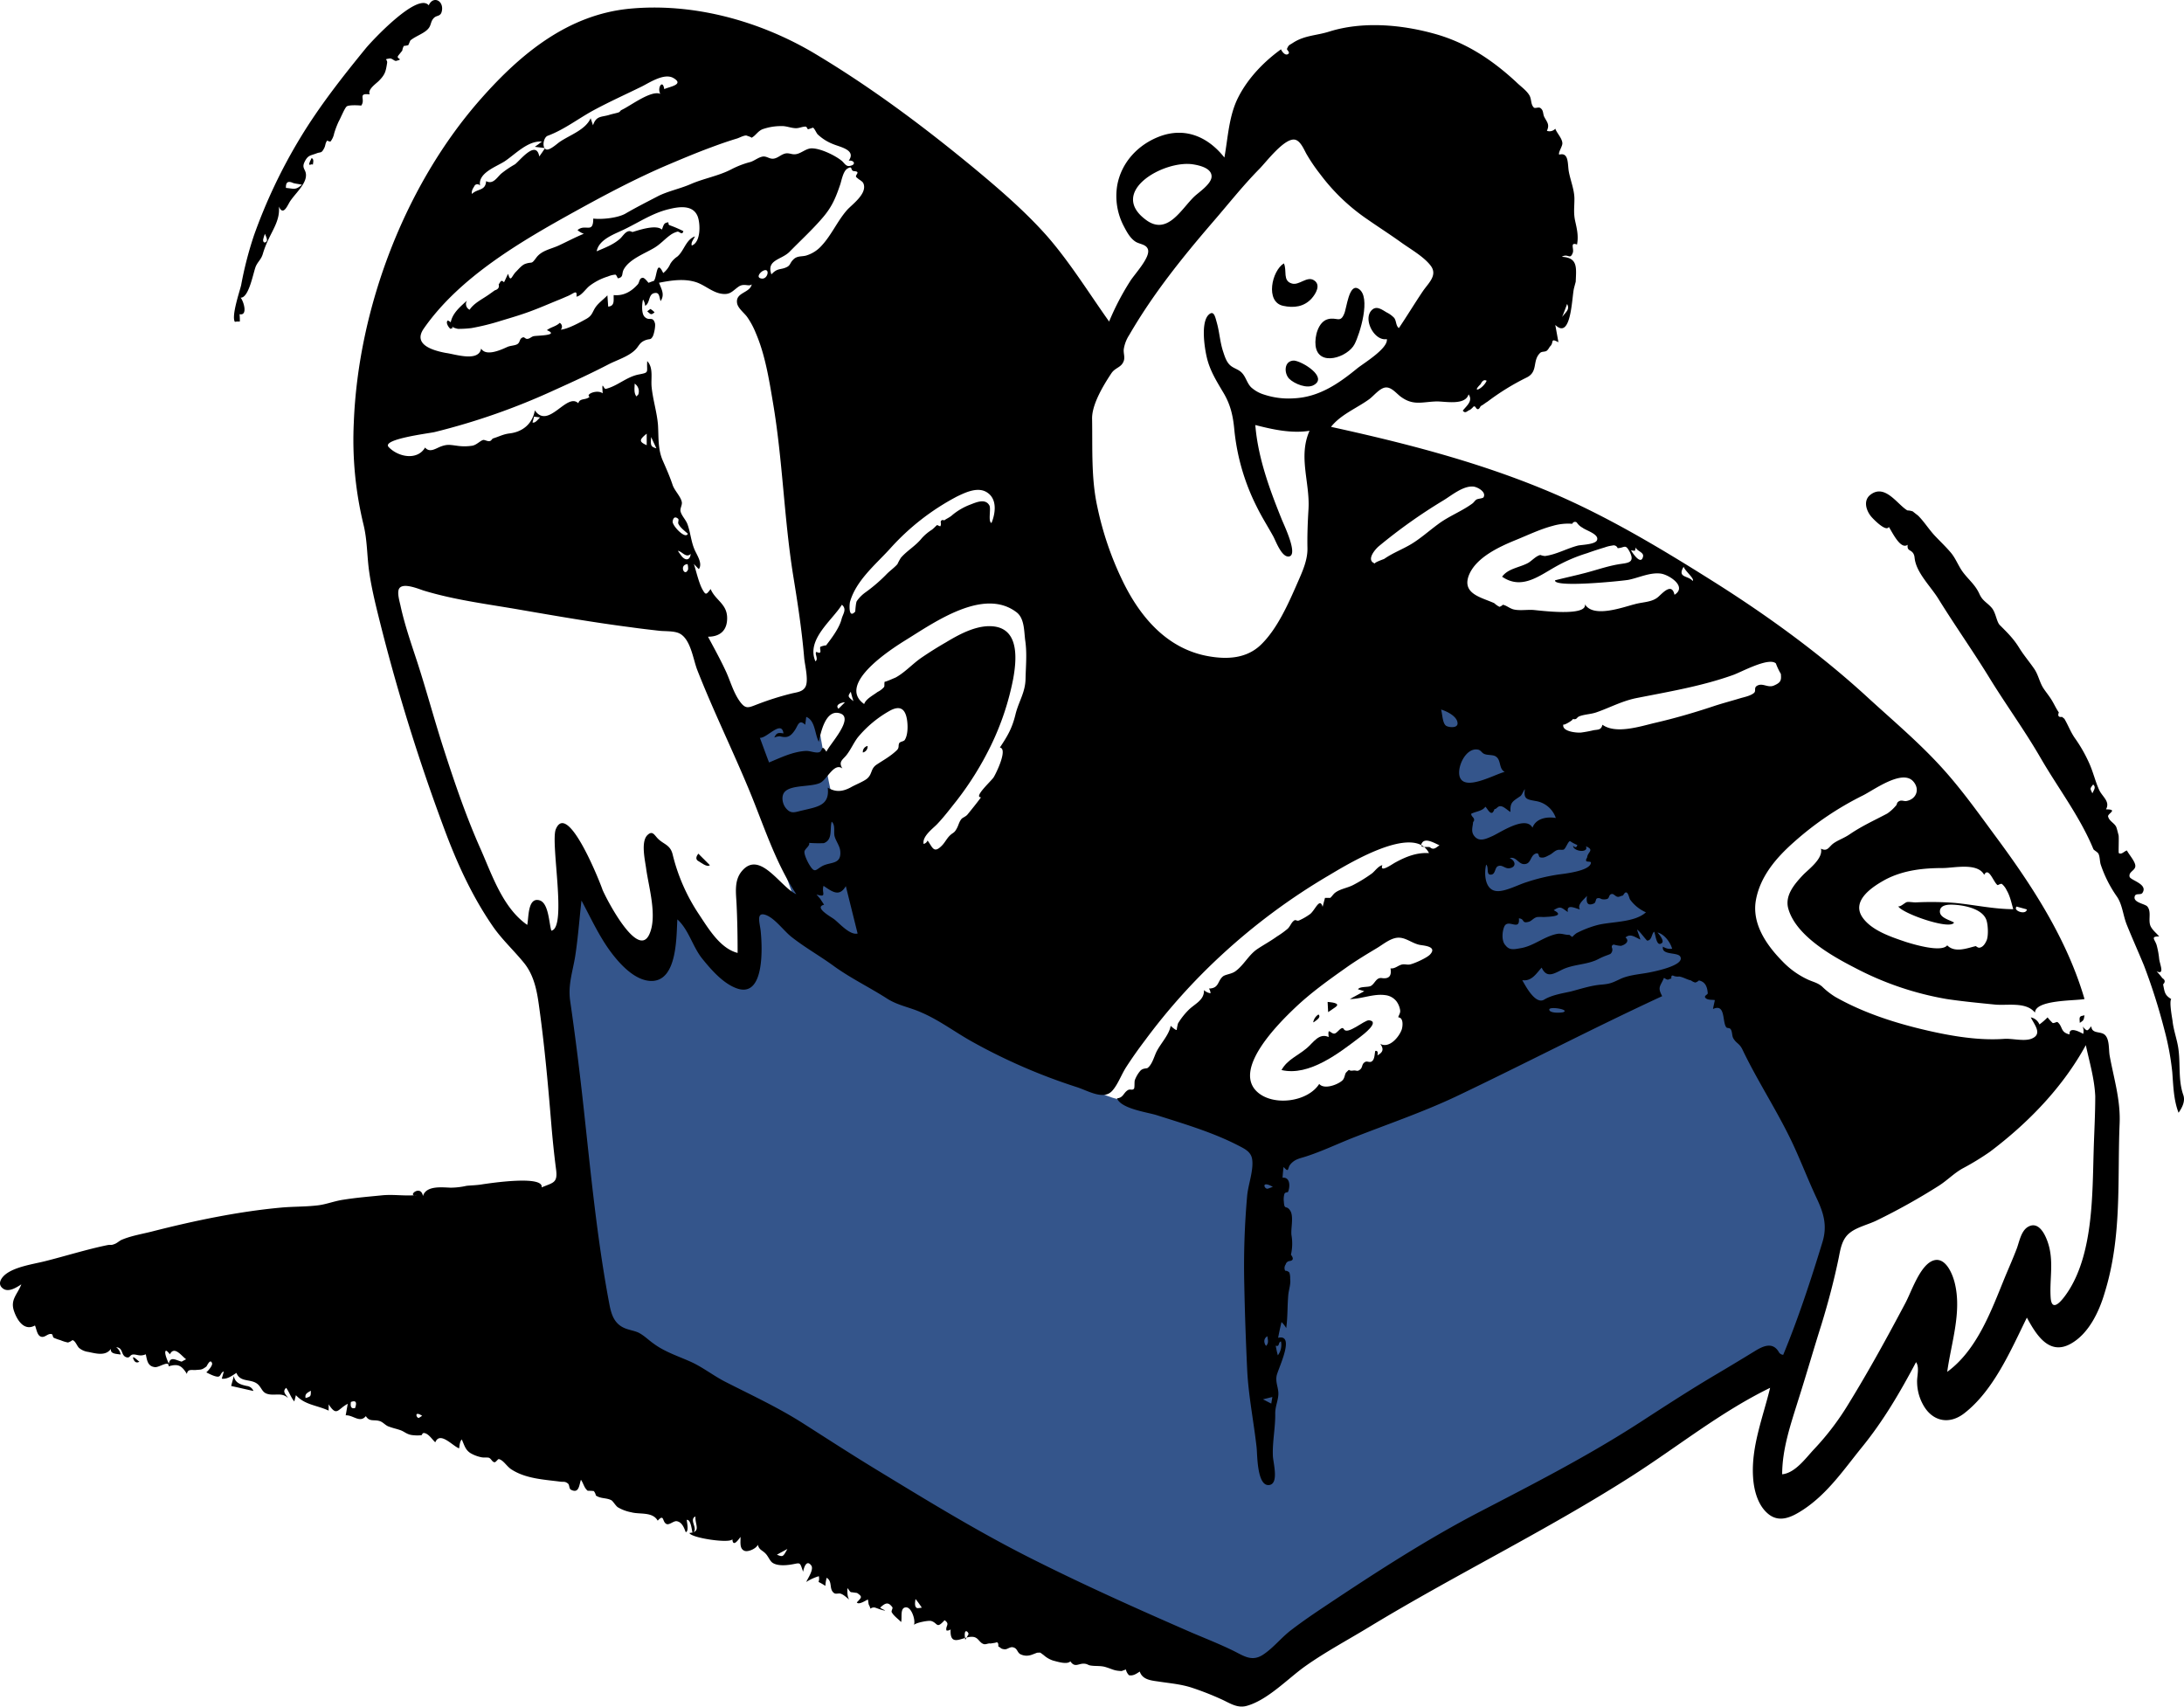 <svg id="Layer_1" data-name="Layer 1" xmlns="http://www.w3.org/2000/svg" viewBox="0 0 833.618 651.39"><title>1</title><g id="Character_unboxing" data-name="Character/unboxing"><path id="Accent" d="M208.243,362.129q7.05,53.4,14.2,106.8l3.8,28.7c.5,3.6,0,10.8,1.9,14,.7,1.1,2.4,1.7,3.6,2.4,4.3,2.3,8.7,4.7,13,7q54.9,29.55,109.9,59,52.8,28.35,105.5,56.6c3.6,2,9.5,7,13.4,5.7,3.7-1.3,7.5-4.4,10.9-6.4l19.5-11.4q59.1-34.65,118.1-69.2c16.2-9.5,32.5-19,48.7-28.6,4.4-2.6,8.9-5.2,13.3-7.8,2.3-1.4,2.6-1.3,3.5-3.6,3.4-8.6,5-18.5,7.4-27.5,2.7-9.9,5.3-19.8,8-29.6,1.2-4.4.6-5-1.3-9.2-3.8-8.4-7.7-16.9-11.5-25.3q-12.75-28.05-25.6-56.1c-3.4-7.6-11.7-12.9-17.7-18.4l-92.8-86.4c-2.4-2.2-4.7-4.4-7.1-6.6-.4,13.2-3,27.4.8,40.1,6.3,20.9,12.5,41.8,18.8,62.7,3,10.1,6.1,20.2,9.1,30.3.6,1.9,4,9.3,3.1,11-.5.9-4.8,1.8-5.8,2.2-4,1.5-8.1,3.1-12.1,4.6-11.2,4.3-22.5,8.5-33.7,12.8-10.1,3.8-20.2,7.7-30.3,11.5-3.4,1.3-7.4,3.7-11.1,3.5-3.2-.2-6.9-1.8-10-2.6-5.5-1.4-11-2.8-16.5-4.3l-32.4-8.4c-12.2-3.1-22.4-12.3-32.8-19.1q-26.85-17.551-53.6-35.1c-4.1-2.7-4.1-4.2-5.7-9.1-3.7-11-7.3-22-11-33-2-5.9-4.4-11.8-5.8-17.8-2.4-9.9-3.9-20.2-5.8-30.2-.6-3-1.2-6.1-1.7-9.1-7.5,3-15,6.1-22.5,9.1-1.1.4-6.4,1.8-6.8,2.8-.3.7,1.3,3.8,1.5,4.4l18.6,55.2c2,5.8,3.9,11.6,5.9,17.4-4.7-7.3-9.3-14.7-14-22-3.7,12.3-7.3,24.7-11,37-8.7-10-17.3-20-26-30l-9,30c-9.3-12.3-18.7-24.7-28-37-1.1,6.4-2.2,12.9-3.3,19.3-.3,1.9-.3,7.5-1.6,9.1-1,1.2-4,.6-6,.6" fill="#34558b" fill-rule="evenodd"/><g id="Ink"><path id="ink-shape" d="M799.143,439.029c-.5,16.8-.2,38.5-9.3,53.2-1.5,2.4-6.5,9.8-7.1,3.3-.5-6.4,1-12.7-.5-19.2-.8-3.5-3.6-11-8.4-7.9-2.4,1.6-3.1,5.5-4,8-1.4,3.7-3,7.3-4.5,10.9-5.2,12.7-10.6,27.9-22.1,36.3,1.5-11,5.6-22.7,2.9-33.8-.9-3.8-3.8-10.7-8.7-8.5-4.8,2.2-7.9,11.8-10.2,16.1-6.9,13-13.9,25.8-21.6,38.3a102.188,102.188,0,0,1-13.2,17.4c-3.2,3.4-7.2,9.1-12.2,9.6,0-9.6,3.2-18.9,6-27.9,3.1-9.7,5.9-19.5,9-29.3,2.6-8.5,4.8-16.8,6.6-25.5.7-3.6,1.3-7.3,4.4-9.6,2.7-2.1,7.1-3.1,10.1-4.6a240.856,240.856,0,0,0,23.8-13.3c3.1-2,5.7-4.7,8.9-6.5a101.366,101.366,0,0,0,10.5-6.4c14.6-11,27.8-24.6,36.6-40.7,1.4,6.5,3.3,12.8,3.6,19.5,0,6.9-.4,13.8-.6,20.6m-120.2,77c-2.3-3.9-5.9-2.3-9-.4-4.9,3-9.7,5.9-14.6,8.8-10,5.9-19.7,12.2-29.4,18.5-19.8,12.8-40.3,23.3-61.1,34.1-20.2,10.5-39.5,23-58.4,35.6-4.5,3-9.1,6.1-13.4,9.4-3.9,2.9-7,7-11,9.6-4.2,2.7-7.2.5-11.2-1.5-5.1-2.5-10.4-4.6-15.6-6.8-20.9-9.1-41.9-18.5-62.3-28.8-20.2-10.2-39.4-22-58.8-33.8-9.2-5.6-18.3-11.5-27.4-17.3-9.7-6.2-19.7-10.8-29.9-16-4.5-2.3-8.5-5.5-13.1-7.6-4.9-2.2-10-3.8-14.3-7-2-1.4-3.6-3.1-5.8-4.2-1.8-.8-3.9-1-5.7-1.9-3.7-1.8-4.7-5.4-5.4-9.2-4.6-24.3-7-49.3-9.7-74-1.5-13.8-3.2-27.6-5.2-41.4-.9-6.2.9-11,1.9-17.1,1.1-7.1,1.6-14.2,2.4-21.3,3.6,6.7,6.8,13.8,11.4,19.9,3.4,4.5,9.2,10.9,15.5,10.8,9.7-.2,9.3-16.9,9.7-23.5,4.4,4,5.8,10.4,9.5,15,3.4,4.2,7.9,9.4,13.1,11.3,10.9,4,9.8-16.2,9.2-21.9-.3-2.9-1.9-7.4,1.9-6.1,3.5,1.2,7,6.2,10,8.5,5.1,4,10.8,7.2,16,11,6.5,4.7,13.6,8.1,20.3,12.4,4.2,2.7,8.7,3.3,13.3,5.4,6.7,2.9,12.5,7.3,18.9,10.9a220.388,220.388,0,0,0,40.2,17.5c4.4,1.4,10.4,5.2,13.7,1.3,2.1-2.4,3.4-6.1,5.2-8.9,2.2-3.4,4.6-6.8,7.1-10.1a231.411,231.411,0,0,1,29.2-32.6,238.508,238.508,0,0,1,40.9-30.4c6.3-3.7,32.6-20.2,38.4-8.6-4.7-.3-8.9,1.4-12.9,3.6-1,.5-6.1,4.2-4.9,1-1.5.3-2.8,2.2-3.9,3.1a56.38,56.38,0,0,1-7.1,4.4c-2.2,1.2-5,1.5-7,3-.7.5-1.2,1.4-1.9,2h-2c-.3,1.1-.6,2.2-.9,3.4-1.1-3.7-2.8,1.1-4.7,2.7a22.983,22.983,0,0,1-4.3,2.5c-1,.4-1.2-.6-2.1.2-.9.7-1.4,2.3-2.4,3.1a34.84,34.84,0,0,1-3.9,2.8c-2.5,1.8-5.1,3.2-7.5,4.8-3.4,2.3-5.1,6.1-8.4,8.5-1.5,1.1-3.9,1.2-4.8,2-2.1,1.8-1.4,4.5-5.3,4.6a3.226,3.226,0,0,1,.6,1.8,4.871,4.871,0,0,1-2.5-1.2c.2,3.9-3.7,5.3-6,7.7a26.905,26.905,0,0,0-3.9,5,15.657,15.657,0,0,0-.5,2.5c-.4.2-2.5-1.7-2.3-1.6-.6,3.6-4.1,7-5.6,10.3-.8,1.8-1.6,4.6-3.2,5.8-.4.3-1.8,0-2.8,1.1a11.749,11.749,0,0,0-2.1,3.6c-.2.8,0,2.7-.3,3.2-.6.8-1.5,0-2.4.6-1.7,1.1-1.7,2.9-4.1,3.1,1.7,4.1,11.8,5.3,15.4,6.5,10.4,3.3,21.2,6.5,30.9,11.5,2.5,1.3,4.9,2.4,5.3,5.3.6,4.1-1.5,9.6-1.9,13.8a301.63,301.63,0,0,0-1.1,34.3c.2,10.7.6,21.6,1.1,32.3.5,10,2.5,19.7,3.6,29.6.3,2.7.1,14.9,4.8,14.3,3.9-.5,1.4-8.9,1.4-11.3-.2-5.3,1-10.7.9-16.1,0-2.6,1.1-4.8,1.2-7.2s-1.1-4.4-.7-6.9c.3-2.4,7.5-16.3.6-14.7.4-2,.8-4,1.3-6a10.179,10.179,0,0,1,1.8,2.3c.6-4.3.4-8.5.8-12.8.2-1.9,1-4.1.7-6a6.606,6.606,0,0,0-.3-2.4,2.175,2.175,0,0,0-1.6-.7,2.305,2.305,0,0,1,.2-2.4,1.71,1.71,0,0,1,1.5-1.3c1.4-.2,1.6-1,.5-2.4a19,19,0,0,0,.2-7.5c-.3-2.4.9-7-.4-9.2-1.5-2.5-2.3-.1-2.5-3.5a7.625,7.625,0,0,1,.2-3c.3-.8,1.3-.5,1.4-.8.8-1.9.9-5.7-2.1-5.4.1-1.4.2-2.8.4-4.1,2.2,2.5,1.4.4,2.6-1,1.6-1.9,3.3-2.2,5.6-2.9,6.3-2,12.3-4.9,18.4-7.3,13-5.1,26.2-9.6,38.8-15.5,26.5-12.6,52.5-26.2,79.1-38.5-1.9-3.5-.7-3.7.7-7,1.9,1.3,1.5.4,2.8.3-.1-1.1.2-1.4,1-1a4.421,4.421,0,0,0,2,.2c1.7.3,3,1.2,4.5,1.5a4.812,4.812,0,0,0,1.6.8,2.851,2.851,0,0,0,1.4-.8c2.4.5,3.2,2.3,3.4,4.9,0,.5-1.4.9-1,1.6.7,1.1,2.6.8,3.7,1-.2,1.1-.5,2.2-.7,3.4,4.8-2.2,3.5,4.7,5,6.9.4.6,1.3.1,1.8.9.6,1,.4,2.3.9,3.3,1.2,2.1,2.3,1.9,3.5,4.3,6.1,12.8,14.2,24.8,20.1,37.9,2.8,6.2,5.3,12.6,8.2,18.8,2.7,5.7,4.2,10.5,2.3,16.8-4.4,14.4-9.2,29.1-15,43.1a2.058,2.058,0,0,1-1.7-1.1m-309.3,107.8-1.2,2.1c-.9-5.3,1.5-2.8,1.2-2.1m-19.5-10c-1.3-.4-.8-2.6-.7-3.5a39.756,39.756,0,0,1,2.4,3.3,11.135,11.135,0,0,1-1.7.2m-53.6-20.4c1.4-.8,2.4-1.3,4-2.2-1.7,3.1-1.7,3.1-4,2.2m-84.4-276.9c-2.1,5.2,4.4,37.7-1.7,38.7-.9-2.8-1-10.7-4.6-11.6-4.5-1.2-4,6.9-4.6,9.4-9.2-6.4-13.3-18.7-17.6-28.5-5.6-12.5-10-25.4-14.2-38.4-3.6-11.1-6.6-22.4-10.2-33.5-2.3-7-4.7-13.9-6.3-21.1-.3-1.6-1.6-5.5-.5-7,1.6-2.2,7.4.3,9.3.9,12.2,3.7,24.8,5.2,37.3,7.4,13.9,2.4,27.8,4.8,41.8,6.6,3.5.5,7,.9,10.5,1.3,2.3.3,5.7,0,7.9,1,4.4,2.1,5.3,9.9,6.9,14,6,15.3,13.2,30,19.5,45.1,5.7,13.6,10.1,28.1,18.3,40.5-6.1-2.7-13.9-17.1-20.8-8.8-3,3.6-2.2,8.3-2,12.6.3,6.2.4,12.4.4,18.6-6.7-1.7-11.2-9.4-14.8-14.8a71.439,71.439,0,0,1-10-22.8c-.9-3.7-3.4-3.8-5.6-6-1.4-1.4-2.1-3.3-4.1-1.3-2.5,2.6-.8,9.7-.4,12.8,1,7.2,4.4,18.4,1.1,25.2-4.5,9.2-16.4-13.9-17.8-17.3-.5-1.7-13.2-34.2-17.8-23m-8.3-157.5c.8.1,1.5.2,2.3.3-.6.5-1.9,2.4-2.9,1.9.2-.6.4-1.4.6-2.2m39.8-8.5c-.2.3-.5.5-.7.8-1.1-1.3-.7-3.3-.7-4.9a3.514,3.514,0,0,1,1.4,4.1m3.2,15v4.4c-2.9-1.3-3-2,0-4.4m3.7,5.6c-2.1-.6-2.3-1-2-4.3.8,1.8,1.4,3,2,4.3m12,32.6c-.9,2.3-6-3.1-5.8-4.7.2-1.5,1-2,2.1-1,.4.3-.2,1.5.1,1.9.7,1.5,2.4,2.7,3.6,3.8m.1,13.6c-1.3,3.2-3.6-1.8-.2-2a6.478,6.478,0,0,1,.2,2m-2.5-5.1a24.258,24.258,0,0,1-1.4-2c1.7.3,3.1,2.9,4.9,1.2-.3,2.6-2.1,2.6-3.5.8m-111.8-41.6c-2.8-3,15.3-5.2,17.5-5.7a255.339,255.339,0,0,0,45.7-16c7.1-3.2,14.1-6.4,21-10,3-1.5,7.1-2.8,9.6-5.1,1.8-1.6,1.7-2.9,4-3.9,2-.8,2.1,0,3-1.5.5-.9,1.2-4.2.8-5.2-.9-2.7-2.1-.5-3.9-2.3-1.3-1.3-1-5.1-.6-6.6a4.9,4.9,0,0,1,.8,2.4c1.9-1,1.2-4.2,3.3-4.8,2.2-.6,2,1.2,2.6,3,1.7-2.5.3-4.6-.6-7,4.6-.9,9.6-1.7,14.2-.2,3.3,1.1,6.2,3.9,9.7,4.4,3.4.5,4.1-1.1,6.6-2.8,2.1-1.3,3.8.2,4.9-.8-.7,3.4-6.3,3-5.6,7.2.3,1.9,2.7,3.7,3.8,5.2a30.071,30.071,0,0,1,3.3,6.1c3.6,8.3,5.1,17.8,6.6,26.7,3.7,21.8,4.2,44,7.7,65.9,1.7,10.4,3.3,20.8,4.2,31.4.2,2.6,1.8,8.6.5,11.1-1.1,2.1-3.6,2.1-5.8,2.7a109.6,109.6,0,0,0-12.3,3.9c-3.7,1.4-4.7,2.2-7.1-1.2-2.3-3.3-3.4-7.3-5-10.9-2.1-4.6-4.6-9.1-7-13.6,4.7,0,7.4-2.5,7.3-7.3-.1-5.3-4.5-6.6-6.3-10.9-1.7,2.3-1.9,2.3-3.1.2-1.4-2.5-2.4-7-3.3-9.8.6.7,1.2,1.3,1.9,2,1.6-2.2-.9-5.6-1.7-7.6-1.3-3.1-1.5-6.5-2.7-9.7-.7-1.7-2.2-3.1-2.6-4.8-.2-1.2.7-2.3.5-3.5-.4-2.1-2.8-4.4-3.5-6.5-1.1-3.3-2.4-6.2-3.8-9.4-1.9-4.4-1.5-8.9-1.8-13.6-.4-4.8-1.9-9.4-2.4-14.2-.4-3.3.8-7.5-1.7-10.1-.3,4.4,1,4.3-3.2,5.1-4.7.9-8.1,4.4-12.6,5.5-.9.2-1.6-3.8-1.2,1.7-2.1-1.6-6.7.4-5,1.3-1.3,1.4-3.8.4-4.3,2.5-4.4-4.3-11.4,10.2-16.6,2.7-.9,5.1-4.6,8.2-9.6,8.8-2.5.3-4,1.2-6.3,1.9-.5.2-.6.8-1.2,1-.8.3-2-.5-2.6-.4-1.2.3-2.5,1.9-4.2,2.2a19.451,19.451,0,0,1-5.9,0c-2.4-.3-3.5-.6-5.8.2-2.1.7-4.4,2.7-6.3.5-2.9,5-10.2,3.7-13.9-.2m142.4-64.3c-2.3-.3-.7-2.3.4-2.9,2.9-1.6,2.1,3.2-.4,2.9m-129,19.1c13.7-19.7,37.1-33.3,57.7-44.7,11.2-6.2,22.7-12.3,34.5-17.4,5.9-2.5,11.8-5,17.8-7.2,3.2-1.2,6.4-2.3,9.7-3.3.9-.3,2.5-1.2,3.5-1.1-.2,0,2.3.7,1.8.9,1.6-.7,2.4-2.5,4.3-3.3a21.176,21.176,0,0,1,7.1-1.2c2-.1,3.8.8,5.7.8,1.3,0,2.3-.6,3.6-.6.6,0,.6.9,1,1,.2,0,1.8-.6,1.9-.6.6.4,1.2,1.9,1.7,2.5a18,18,0,0,0,6,3.8c2.6,1.1,8.9,2.2,5.9,6.3,2.1-.3,3,1.6.4,2-1.4.3-2-1-3-1.9-2.4-2-8.2-4.9-11.7-4.8-1.9.1-3.5,1.6-5.3,2.1s-2.6-.3-4.2-.2c-1.8.2-3,1.7-4.7,2-1.6.3-2.5-.8-4-.8-1.7.1-3.4,1.6-5,2.1a34.385,34.385,0,0,0-7.1,2.7c-4.9,2.6-10.5,3.5-15.6,5.7-4.1,1.8-8.7,2.7-12.5,4.6-4.2,2.2-8.4,4.3-12.5,6.7-3,1.7-9,2.3-12.3,1.9,0,6-3,1.8-6,4.4a7.217,7.217,0,0,0,2.4,1.4c-3.2,1.3-6.2,2.9-9.4,4.4s-6.7,1.9-8.8,4.8c-2,2.7-1.3,1.3-4.2,2.3-1.3.5-2.5,2-3.5,3-1.7,1.7-2,4.3-3,.8-.3.4-1.4,3.1-1.6,3.2-1.2-1.3-1.4.2-2,.8.3,1.2-.2,1.9-1.5,2.3l-2.1,1.5c-2.5,1.8-5.8,3.3-7.5,5.9a2.432,2.432,0,0,1-1-3.5c-2.5,2.3-5.5,4.7-6.2,8.3a4.129,4.129,0,0,0-1.1-.7c-1,.7.3,2.7,1,3.2,2.8-1.1-.7-.7,1.2-.5a8.447,8.447,0,0,0,1.7.5,42.362,42.362,0,0,0,5.1-.3,88.786,88.786,0,0,0,11.3-2.8c4-1.2,8.1-2.4,12-3.9,3.2-1.2,6.4-2.6,9.6-3.9,1.3-.5,2.6-1.1,3.8-1.6,2.4-1,3.7-2.7,3.4.2,1.9-.3,3.6-3.1,5.1-4.2a22.477,22.477,0,0,1,6.9-3.5,8.865,8.865,0,0,1,2.8-.7c.5,0,.8,1.4,1.1,1.4,2.2-.5,1.2-1.8,2.2-3.5,2.2-3.9,8.1-6,11.7-8.2,2.3-1.4,3.9-3.3,6-4.8a8.358,8.358,0,0,1,2.7-1.3c.8-.2,1.8,1.6,2.3-.2a43.609,43.609,0,0,0-5.1-2.2c-1.3-.4.3-1.7-1.7-.9-.8.3-1.1,1.9-1.4,2.5-2.2-2-8.5.1-11.1.9-.2.1-1-.4-1.4-.3-1.5.1-2.6,2.2-3.6,3-2.7,2.3-5.6,3.3-8.8,4.7.9-4.8,7.3-6.7,11-8.6,5.5-2.7,10.6-6.1,16.6-7.5,4-1,9.3-1.7,11,2.9,1,2.8,1.2,9.7-2.3,11-.4-1.3.8-2.4,1.2-3.5-3.5,1.3-4.1,5.5-6.7,7.7a8.768,8.768,0,0,0-2.7,2.8,9.2,9.2,0,0,1-2.7,3.5c-2.7-5.8-2.3,2.1-3.7,3.1.6-.4-2.3.8-1.9.6-.1,0-1.4-1.9-2.2-1.9-1.4.1-1.2,1.7-1.9,2.5-2.4,2.7-5.4,4.5-9.2,4.1-.1,1.9.5,4.2-2.1,4.4l-.3-4.3c-1.4,1.5-3.3,2.8-4.5,4.5-1.3,1.9-1.2,3.1-3.4,4.4-2.3,1.3-7.2,4-9.9,4.2a1.669,1.669,0,0,0-.4-2.6c-1.4,1.4-3.4,1.6-4.9,2.8,5.1,2.1-3.9,2-5.1,2.3-.8.2-1.4.9-2.2,1-1,.2-1.2-.9-2-.5-1.3.5-.8,1.9-2.1,2.6-1,.5-2.6.5-3.7,1-2.6,1.2-8.2,3.7-10,.6-.9,5.3-10.1,2.1-13.4,1.7-4.8-.9-12.8-3.1-8.5-9.3m19.5-54.7a1.34,1.34,0,0,1,2,.1c-.9-4.8,6.2-7.2,9.3-9.2,4.1-2.7,8.9-8,14.3-7.6-.9.7-1.8,1.4-2.7,2,1.3.2,2.6.3,3.9.5-.7,1.1-1.5,2.2-2.2,3.2-1.2-6.6-7.5,1.7-9.3,3a38.02,38.02,0,0,0-5.3,3.6c-1.6,1.5-3.1,4.2-5.7,2.8-.2,3.8-3.3,2.8-5.4,4.9-.3-1.3.5-2.2,1.1-3.3m27.8-18.9c6.5-2.4,12.1-6.9,18.2-10.1,5.8-3.1,11.8-5.8,17.7-8.7,3-1.5,8.5-5.2,12-3.3,4.6,2.6-1.7,3.4-3.4,4.3-.6-4-2.8-.4-1.5,1.8-3.5-1.5-11.3,4.5-14.7,6.1-.8.4-.4.6-1.3,1-.2.1-2.4.6-3.1.8-3.2,1.1-5.3.2-6.6,4.1l-.9-2.7c-2,4.5-8,6.4-11.9,9.1-1,.7-3.8,3.3-5.1,2.8-1.7-.7-1-4.6.6-5.2m117,13.5c2.7.2.1,1.5.8,2.3-.1-.1,1.6,1.4,1.4,1,.3.5,1,.5,1.4,1.6,1.3,3.8-4.4,7.8-6.3,9.9-3.7,4.2-5.9,9.5-9.7,13.6a12.836,12.836,0,0,1-5.9,3.8c-1.7.5-3.5,0-5,1.6-1.3,1.3-1,2.1-2.4,2.8-2.4,1.2-3.5.2-5.9,2.8-2-5.6,3.8-5.5,6.9-8.6,4.2-4.3,8.9-8.6,12.8-13.2,3.5-4.1,4.9-7.6,6.6-12.6.5-1.6,1.1-4.9,2.6-5.9,2.4-1.5,1,.8,2.7.9m13.5,144.3a91.244,91.244,0,0,1,25.7-20.1c3.5-1.7,8.4-4,11.9-1.3,3.5,2.6,2.8,7.8,1.3,11.4-1.4-.5-.1-5.5-.8-6.7-1.5-2.7-4.8-1.3-7.1-.4a23.942,23.942,0,0,0-7.1,4.1c-.8.8-2.5,1.5-3,2-.8-.3-1.3-.1-1.4.7a1.962,1.962,0,0,1-.1,1.5c-.1.2-1.2-.5-1.3-.4-.7.6-1.3,1.3-2,1.8a18.468,18.468,0,0,0-3.8,3.2c-2.4,3-5.6,4.7-8,7.5a21.232,21.232,0,0,0-1.3,2.4c-1.2,1.4-3,2.6-4.4,4.1a60.889,60.889,0,0,1-7.7,6.6,13.73,13.73,0,0,0-3.4,3.4c-.4.6-.6,4-.6,4-2.7,3-2.2-3-2-3.7,2.3-8.1,9.7-14.2,15.1-20.1m-14.8,54.4c.3,1.3.6,2.3,1,3.6-2.2-1.8-2.2-1.8-1-3.6m-2.3,4.1-2.4,2.4c-1.8-1.9,2.7-2.7,2.4-2.4m-1.2-31.9c-.8,3.4-3.9,7.5-6,10.2.2-.3-1.8.3-2,.4-.8.4,1.1,3.3-1.6,2-.9.5.9,2.7-.4,3.6-3.6-8.3,6.3-15.5,10.1-21.6,2,1.7.4,3.5-.1,5.4m-23.6,44.8c2.7.7,4,.3,5.8-2.4,1.1-1.6,1.5-4.3,3.9-2l.4-3c3.5,1.4,3.2,6.6,4.8,9.5.7-3.3,2.5-12.4,7.9-10.9,6.1,1.6-4,12.1-5,14.7-2.1-3.2-1.3-.2-2.8.2-1.4.4-3.5-.6-5.1-.5-5,.3-9.4,2.5-14,4.4-1.2-3.1-2.3-6.2-3.5-9.4,2.7.2,8.3-7,9-1.7-2-.3-2.6-.3-3.5,1.6a5.813,5.813,0,0,1,2.1-.5m11.2,40.7a50.385,50.385,0,0,0,5.6.1c3.5-1.3,2.2-5.3,3-8.2,1.5,1.3.7,3.8,1.1,5.5.5,2,2.1,3.8,2.2,6,.3,4.9-3.7,3.8-6.8,5.4-2.6,1.4-2.9,3.1-5.1-.6-.6-1-1.9-3.6-1.8-4.9.2-1.1,2.2-2.2,1.8-3.3m4.2,21.3-1.4-1.6c4.3,1.3,1.8-.7,2.7-3.3,3.3,2.2,6,4.4,8.5.1l4.5,18.1c-3,.7-6.9-3.9-9-5.5-1.2-.9-7.8-4.5-3.8-5.5-.5-.8-1-1.5-1.5-2.3m29.3-56.7c-2.5,2.4-5,3.7-7.7,5.5-2.4,1.6-1.6,3.5-3.6,5.3-1.4,1.2-4.6,2.4-6.3,3.4-3,1.6-5.7,2-8.8.1.8,6.8-3.8,7.3-9.6,8.7-2.8.6-4.4,1.6-6.4-.9-1.4-1.7-1.9-4.9-.2-6.4,2.7-2.5,9.9-1.6,13.3-3.2,2.6-1.2,5.3-7.9,8.5-5.5-1.7-2.7.3-3.4,1.7-5.3,1.6-2.1,2.6-4.5,4.2-6.6a43.26,43.26,0,0,1,12.3-10.2c3.9-2.1,5.9-.6,6.5,3.8.3,2.2.3,5.5-.9,7.4-.4.6-1.7.6-2.1,1.2-.5,1,.1,1.7-.9,2.7m45.7-52.6c3.1,2.4,2.8,7.5,3.3,10.9.7,4.9.2,9.6.1,14.5-.1,5.2-2.6,8.6-3.8,13.4-1.3,5.4-3,8.3-6,12.8,3.2.5-1.6,10.2-2.4,11.4-.9,1.4-7.8,7.6-4.8,7.6-1.6,2.2-3.4,4.4-5.1,6.5-.6.8-1.8,1.2-2.3,1.7-1,1.2-1.1,2.3-1.8,3.6-1.1,2.1-1.5,1.5-3,3.1-1,1.1-1.7,2.5-2.7,3.5-3.2,3.3-3.6.6-5.5-1.9a2.172,2.172,0,0,1-1.5,1.3c-.6-2.8,3.3-5.7,5-7.4,2.7-2.8,5.1-6,7.5-9a119.189,119.189,0,0,0,13.2-21.2,103.355,103.355,0,0,0,8.5-25.5c1.2-6.7,2.4-18.1-6.6-19.8-6.5-1.2-13.7,2.7-19,5.9-3.3,1.9-6.5,3.9-9.7,6.1-3.4,2.4-6.3,5.7-10,7.6,2-1-4.6,2.1-3.6,1.2-.5.4-.1,1.7-.4,2.2a7.9,7.9,0,0,1-2.5,1.9c-1.7,1.3-4.4,2.6-5.1,4.6-10.7-7.6,10.5-21.1,16-24.5,11-6.8,29.7-20.1,42.2-10.5m28.8-73.9c-.1-5.5,4.4-12.9,7.4-17.4,1.5-2.2,3.8-2.1,4.7-4.7.5-1.5-.2-3,0-4.5a13.829,13.829,0,0,1,2.1-5.4c9.1-15.7,20.2-29.5,32-43.2,5.8-6.7,11.3-13.7,17.6-20.1,2.6-2.6,9.7-12.1,13.7-11.2,2.1.5,3.4,3.8,4.3,5.4a66.958,66.958,0,0,0,5.3,7.8,75.415,75.415,0,0,0,18,17.2c4.3,3,8.7,5.8,13,8.9,3.5,2.5,8.8,5.5,11.3,9,2.5,3.6-1.2,6.6-3.2,9.6-3.1,4.6-6,9.4-9.1,14-1.2-.9-.9-2.7-1.8-3.9a10.277,10.277,0,0,0-2.9-2.1c-2-1.2-4-2.7-5.8-.7-3.2,3.5,1.2,11.8,5.9,10.9.6,3.5-8.8,9.2-11.2,11.1-7.2,5.9-14.6,11-24.1,11.5a29.848,29.848,0,0,1-11.5-1.4,12.961,12.961,0,0,1-5-2.8c-1.6-1.6-2-4-3.6-5.6-1.4-1.4-3.2-1.6-4.6-3s-2-3.6-2.6-5.4c-1.1-3.5-1.3-7.2-2.3-10.7-.6-2.1-1.1-5-3.2-2.9-2.9,3-1.5,12.3-.7,15.8,1.1,5.1,3.6,9.1,6.2,13.5,2.9,4.7,3.9,9.1,4.4,14.6a83.22,83.22,0,0,0,8.5,29.2c1.9,3.9,4.2,7.5,6.3,11.3,1,1.8,3.1,7.8,5.8,7.8,4.2-.1-1.8-12.3-2.6-14.4-4.6-11.4-9-23.4-10-35.8,6.6,1.7,13.8,3.3,20.7,2.2-4.4,9.9.2,19.7-.4,29.9-.3,5.1-.5,9.8-.4,14.9.1,4.5-1.9,8.9-3.7,13-3.5,8-7.8,17.9-14.2,24-5.4,5.1-12.6,5.5-19.6,4.3-16-2.7-26.4-15-33.1-28.9a121.93,121.93,0,0,1-9.6-28.2c-2.4-10.9-1.8-22.2-2-33.6m20.7-75.8c-14.9-10.8,6.7-23,17.8-21.3,2.6.4,7.3,1.5,7.1,4.8-.2,2.8-4.8,5.8-6.6,7.5-5,4.8-10.2,14.9-18.3,9m108.3,239.4c-.5-.5-4.7.7-3-1.8,1.4-2,5.2.5,6.6,1-1.2.8-2.2,2-3.6.8m-62,130.3c-1.3.2-2.6-3.3,2-.7-.7.2-1.3.5-2,.7m-.1,56.3c.2,1.5.6,2.6-.5,3.7-.9-1.2-1-2.8.5-3.7m1.9,23.2c-.1.8-.3,1.7-.4,2.5-1.1-.5-2.1-1.1-3.2-1.6l3.6-.9m1.3-19.6c1.6.6.8-1.3,2-1.6a6.636,6.636,0,0,1-1.2,5.3,36.029,36.029,0,0,1-.8-3.7m40.5-140.3c-2.2-.3-2.6,2.1-4.2,3-1.1.6-4.3.1-4.9,1.3.8.2,1.6.5,2.4.7-1.8,1-3.7,2-5.5,3,4.4,0,9-2.1,13.4-1.5a6.29,6.29,0,0,1,4.4,2.4,7.62,7.62,0,0,1,1.4,3.5c.1,1.2-.8,2.1-.7,2.6,2,.1,1.7,3.3,1.3,4.6-1,2.9-4.8,7.4-8.2,5.5,1.4,2,1.1,3.2-1.1,4.4.2-.7.3-1.9-.8-1.7-.3,1.1-.2,2.9-1.1,3.8-1,1-2-.2-2.9.5-1.2.7-.8,1.9-1.7,2.7-1.2,1.1-1.4.3-2.8.5-2.2.3-.8-1.1-2.6.7-.6.6-.5,2.2-1.5,3.1-1.9,1.7-7,3.5-8.8,1.3-4.4,6.9-17.5,8.6-23.6,3.1-9.7-8.7,8.4-26.5,14.4-32.2s12.7-10.5,19.5-15.3c3.8-2.7,7.8-5.1,11.8-7.5,2.5-1.5,5.6-4.2,8.7-3.9,2.7.2,5.1,2.4,8,2.8,2.1.3,6.1.8,3.5,3.6-1.2,1.3-6.1,3.5-7.7,3.8-1,.2-2-.2-2.9,0-1.6.3-2.7,1.7-4.5,1.5.5,2.8-.5,4.1-3.3,3.7m28.9-97.2c0,2-3.7,1.5-4.5.8-1.3-1.1-1.3-4.6-1.8-6.1,2.1.6,6.3,2.6,6.3,5.3m-30.1-67.6a202.671,202.671,0,0,1,24.8-17.6c3.1-1.9,7.5-5.6,11.4-5.2,1.6.2,5,2.1,3.8,4.1-.2.4-2,.5-2.6.8s-1.1,1.2-1.7,1.6c-4.1,3-9,4.8-13.1,7.9-3.4,2.5-6.5,5.3-10.1,7.5-3.5,2.1-7.1,3.4-10.4,5.7.1,0-4.3,1.5-3.4,1.8-3.9-1.2.2-5.7,1.3-6.6m52.3-2.4c4.7-1.9,9.2-4.1,14.1-5.4a20.869,20.869,0,0,1,7.5-.8,1.078,1.078,0,0,1,1.7-.5,6.012,6.012,0,0,0,2.2,2c1.4,1.1,6.5,2.5,5.5,4.8-.7,1.6-5.8,1.7-7.2,2-4.3,1.1-8.2,3.4-12.6,4a6.044,6.044,0,0,1-1.8-.4c-1.7.4-3.1,2.1-4.6,3-3.2,1.8-7.7,2.1-10,5.3,7.3,5,13.7,0,20.2-3.7a60.9,60.9,0,0,1,12.3-5.3c2.2-.8,4.4-1.5,6.7-2.2a13.655,13.655,0,0,1,2.9-.7,1.606,1.606,0,0,1,2,1c2.7-.1,2.9-1.8,4.6,1.4,2.3,4.5-1.2,4.2-4.5,4.8-4.6.8-9.2,2.5-13.8,3.6-1,.3-10.2,2.4-10.2,2.5-.4,2.9,25.8.2,28-.2,4-.8,8.2-2.9,12.3-2.4,3.2.4,10.3,5,5.3,8.1-1-4.7-4.4-.8-6.2.8-2.4,2.1-5.8,1.9-9,2.8-4.4,1.1-15.8,5.4-19,0,1,4.8-17.1,2.4-19.6,2.2-2.4-.2-5.6.4-7.9-.3-1.5-.5-2.4-1.4-3.8-1.7a3.528,3.528,0,0,1-1.3.8,9.022,9.022,0,0,1-2-1.4c-4.8-2.2-12.4-3.5-9.7-10.6,2.7-6.9,11.8-11,17.9-13.5m45.5,4.1a9.288,9.288,0,0,1,.4-1.3c0,1.3,3.1,1.8,2.7,3.5-.8,3.7-4.3-1.8-4.6-2.4a7.719,7.719,0,0,0,1.5.2m18.6,6.1c.4,1.5,4.4,4.7,3.4,5.4-1.6-2.1-6-1.1-3.4-5.4m-68.4,137.2c1.5-2.9,6,2.1,5.5-3,2.4.2.9,2.1,3.8,1.3,1.1-.3,1.8-1.5,3.2-1.8a19.2,19.2,0,0,1,2.4,0c1.8-.1,8.7-.2,3.9-2.6,2.7-1.8,3-.9,5.4.7-.6-3.3,2.9-1.4,4.6-1-1.2-1.9,1.7-3.9,2.7-5.2-.3,2-.2,4.2,2.7,2.9.7-.3.6-1.7,1.1-1.9,1-.4,1.6.3,2,.3a4.271,4.271,0,0,0,1.9-.1c1-.4.5-1.7,1.8-1.9.8-.1,1.4,1.1,2.4,1.1.5,0,1.4-.5,1.8-.5.1,0,.6-1.2,1.2-1.2.9,0,1.2,2.3,1.6,2.8a14.9,14.9,0,0,0,6,4.8c-4.3,3.9-12.9,3.5-18.3,4.8a39.8,39.8,0,0,0-8.1,3.1,7.965,7.965,0,0,0-1.7,1.5,10.475,10.475,0,0,1-1.1-.8c-1.5.1-2.8-.6-4.5-.4-5.1.9-9.1,4.7-14.2,5.5-2.3.4-4.2.9-5.7-1.1-1.6-1.6-1.3-5.4-.4-7.3m-7-23.5c1.2,1-.2,4.1,2,3.8,1.6-.2,1.3-2.7,2.5-3.2,1.6-.7,2.6.9,4.2.8,2.9-.3,2.7-2.8.3-3.9,2.5-.7,3.3,2.3,5.5,2.3,2.9,0,2.2-3.5,4.7-4.1,1.1-.2.7,1.3,1.4,1.5,1.4.4,2.4-.3,3.6-.9,1.1-.5,1.9-1.6,3.1-1.9.6-.2,2,.1,2.4-.2.8-.6,1.5-2.9,2.3-3.2a14.136,14.136,0,0,0,2.8,1.5c-.2,1-.8,1.1-1.6.3,0,2.2,6.1,2.9,4.9.2,3.3,1.4.8,2.1.5,4-.1.8-.6.7-.4,1.6.1.4,1.8.1,1.8.6-.1,3.3-10.6,4.3-12.6,4.6a72.3,72.3,0,0,0-12,2.9c-3,.9-8,3.6-11.2,3.4-4.5-.2-5.1-6.1-4.2-10.1m-10.1-33.6c-1.1-3.7,2.4-11.2,7-10.3,1.1.2,1.4,1.2,2.3,1.6,1.2.6,3.2.3,4.3.9,2.4,1.3,1.2,4.8,3.6,6-3.8.9-15.4,7.6-17.2,1.8m4.4,14.2c1.6-.9,4.3-1,5.4-2.7.6.4,1.6,2.7,2.6,2.3.5-.2.9-1.4.9-1.4.9,0,1.1-1.2,2.4-1.1,1.2.1,2.6,1.6,3.7,2.2-.2-3.7.8-4,3.7-6,.7-.4,1.2-2.1,1.8-2.7-.6,3.9.9,3.9,4,4.5a9.666,9.666,0,0,1,7.8,6.5c-3.3-.6-7.6.1-8.9,3.7-2.6-4.8-12.2,1.8-15.3,3.2-2.3,1-5,2.4-6.9,0-1.4-1.7-.6-3.6-.5-5.1,0-.5.5-.5.4-1.2,0-.8-1.1-1.2-1.1-2.2m35.2,75.7c-.9.3-5.4.5-5.4-1,0-1.3,7.9,0,5.4,1m-7.3-4.8c-3.4,2.1-7.2-5.3-8.4-7.4,3.6.5,5.3-2.5,7.4-4.8,2,4.4,5,2.1,8.2.6,3.8-1.7,7.9-1.7,11.7-3.1,1.2-.4,2.3-1.1,3.5-1.6.9-.4,1.9-.7,2.8-1.1a2.051,2.051,0,0,0,.7-2.2c-.3-.7-.1-1.2.6-1.4a12.816,12.816,0,0,0,2.7.5c1.5-.3,3.6-1.7,1.8-3.2,1.9-1.7,3.8,0,5.7.8-.4-1.3-.9-2.5-1.3-3.8.9.4,3.6,4.2,3.9,4.2,1.8-.1,1.6-2.5,2.6-3.4.6.7.8,6.1,3,4.3,1-.8-1.1-3.4-1.7-4,2.6.6,4.9,3.7,5.6,6.2a4.943,4.943,0,0,1-3.5-.8c-.7,3.4,5.6,2,6.6,3.8,2,3.5-10.9,5.9-12.6,6.2-3.4.6-7.3.9-10.4,2.4-3,1.4-3.7,1.8-7.1,2.1-3.9.3-7.8,1.6-11.6,2.6-3.1.7-7.2,1.3-10.2,3.1m72.1-123.9c3.1-1.1,13.6-6.9,16.3-4.4a24.161,24.161,0,0,0,1.9,4c.2,2.4.1,3.3-2.8,4.5-2.1.8-3.9-.9-5.8-.2-2.1.8-.6,2.1-1.7,3-1.2,1-3.4,1.5-4.9,1.9-3.6,1.1-7.1,2-10.7,3.2-7.2,2.4-14.8,4.6-22.2,6.3-5.5,1.3-14.9,4.4-20,.7-.5,2.1-1.7,1.8-3.4,2.1a46.326,46.326,0,0,1-4.9.9c-2,.1-7.4-.5-6.6-3.2-.2.8,4.2-1.8,3.5-2,1.9.4,1.3-.6,2.8-1.1,2-.7,4.1-.7,6.2-1.4,5.2-1.8,9.5-4.2,15-5.4,12.6-2.5,25.3-4.6,37.3-8.9m-501.7,283.6c-1,0-1.8-2.9,1.3-.8-.4.2-.8.5-1.3.8m-24.3-3.8c-1.4.4-1.9-.4-1.6-2.3,1.8-.7,2.4,0,1.6,2.3m-18.9-3.8c-.4-1.7.9-2.1,2-2.8,0,2.2,0,2.2-2,2.8m-47.3-13.9c-1.9-.4-4.4-2.3-4.9.8-.3-.7-1.9-4.1-1.2-4.9.4-.4,1.7,1.5,1.6,1.3,1.7-3.4,4.5.7,6.2,1.9-.6.3-1.2.6-1.7.9m495.8-373.1c.7-1.4,1.4-1.8,2.3-1.3-1.4,3.2-6.1,5-2.3,1.3m33-30.6c1.2,2.2-.6,3.1-1.9,5,.8-2,1.3-3.3,1.9-5m143.4,215.3c4.2,0,13.3-2.2,15.8,2.6,1.7-3.3,3.6,2.9,5.1,3.9.2.1,1.2-.7,1.7-.4a7.22,7.22,0,0,1,1.8,2.4c1.3,2.2,1.8,4.8,2.5,7.2-7.4,0-15-1.7-22.4-2.4a116.951,116.951,0,0,0-14.5-.2c-1,.1-2.9-.3-3.7-.1s-2.4,1.9-3.3,1.6c1.4,2.7,19.9,9.2,21.3,6.2-1.7-1-5.4-1.8-5.4-4.2,0-2.7,3.5-2.7,5.3-2.6,4,.2,10.8,1.5,12.4,5.7.7,1.8.9,6.3.1,8-.5,1.1-1.3,2.5-2.7,2.7-.6.1-1.3-.6-1.4-.6-2.8.6-7.9,2.8-10.9-.3-2.2,2.8-12.6-.3-15.8-1.3-5.6-1.9-13.3-4.4-16.7-9.6-4.1-6.4,4.3-11.7,9.1-14.3,6.8-3.5,14.3-4.3,21.7-4.3m28.2,14.7c1.3.4,2.6.7,3.9,1.1-.3,2.3-5.5.5-3.9-1.1m39.3,82.9c.4-9.1-2.2-17.2-3.8-26-.4-2.2,0-6-1.7-7.8-1.6-1.7-5.1-.3-5.3-3.4-1.6,1.8-1.4,2.2-3.3.1a4.45,4.45,0,0,1,.2,2.8c-1.2-.7-5.5-3-5.2.2-3.6-.8-2.5-3-4.6-4.7-.3-.2-1.5.6-1.9.3a18.953,18.953,0,0,1-1.9-2.1,26.059,26.059,0,0,1-3.1,2.7,4.53,4.53,0,0,0-3.3-2.7c1.4,2.9,4.7,6.5.1,8.2-2.8,1-7.3-.2-10.2,0-10.8.8-22.7-1.5-33.2-4.1-10.8-2.7-21.6-6.4-31.3-11.9a29.082,29.082,0,0,1-5.1-4c-1.7-1.4-3-1.6-5.1-2.5a32.008,32.008,0,0,1-10-7.1c-6.1-6.2-11.8-14.4-10.1-23.5s7.9-16.2,14.6-22.1a118.35,118.35,0,0,1,26.2-17.7c4.2-2.1,15-10.1,19.2-5.4,2.7,3,1.2,6.8-2.5,7.5-.9.2-1.8-.4-2.7,0-1.3.6-.8,1.3-1.4,1.8a16.193,16.193,0,0,1-3.3,3c-4.9,2.6-9.6,4.7-14.3,7.9-2.2,1.5-4.2,2.1-6.1,3.4s-2.3,3.4-4.9,2.1c.9,3.7-4.5,7.7-6.7,9.9-3.3,3.5-7.3,8-5.7,13.2,3,10.2,16.6,17.9,25.4,22.4a117.853,117.853,0,0,0,35,11.9c6,.9,12.3,1.5,18.3,2.1,4.7.5,12-1.2,15.4,3.1.1-5,15.6-4.5,18.9-5.2-6.6-22.6-19.6-42.7-33.5-61.5-6.8-9.2-13.5-18.7-21.3-27.2-8.5-9.3-18.2-17.5-27.5-26-18.1-16.7-38.6-31.6-59.4-44.7s-42.3-26-65.1-35.3c-26-10.7-53.4-17.7-80.8-23.7,3.7-4.7,9.8-7.1,14.5-10.5,1.7-1.2,3.9-4.1,6.1-4.5,2.3-.4,4.2,2.1,5.9,3.4,4.8,3.6,8.1,2.1,13.6,1.9,3.3-.1,11.1,1.7,12.4-2.7,1.8,2.5-.8,4.4-2.2,6.2,1,1.4,1.8-.1,2.8-.3.3-.3.6-.5.9-.8.5-.7.9-.7,1.3,0q.9,1.35,1.8-.6c.2-.1.3-.2.5-.3.7-.4,1.4-1,2.1-1.4a92,92,0,0,1,14.9-9.2c4.6-2.2,2.1-6.4,5.2-9.4.7-.7,1.9-.3,2.6-.9s.8-1.2,1.4-1.8c1.3-1.4-.2-3.1,3-1.4l-1.2-6.6c6.3,6.1,6.3-11.5,7.2-14.2-.1.3.6-2.3.6-2.3.2-5.3.9-9.2-5.3-9.5,2.4-1.5,3.1,1.4,4.2-1.6.5-1.5-1.2-4.1,1.6-3.1.6-3.2,0-5.8-.7-8.9-.7-3.2-.3-5.3-.3-8.5,0-3.6-1.6-7.2-2.2-10.8-.4-2.8,0-7.1-3.6-6.1-.5-.8,1.3-3.2,1.2-4.4-.1-1.9-2.1-3.8-2.7-5.5a2.924,2.924,0,0,1-3.2.8c1.1-2.4.1-3.2-1-5.3-.6-1.2-.2-2.5-1.5-3.4-.7-.5-2,.3-2.5-.2-1.2-1.2-.8-2.9-1.6-4.5-1.1-2-3.5-3.6-5.1-5.2-9.3-8.6-19.4-15.3-31.8-18.6-12.5-3.4-27-4.6-39.5-.7-5,1.6-9.4,1.4-13.9,4.3-1.5,1-1.6.7-2.3,2.3-.2.4,1.4,1.4.4,2-1,.7-2.2-.7-2.7-1.8-6.5,4.7-12.5,10.9-16.2,18.1-3.7,7.1-4,15.5-5.4,23.2-6.4-8.1-15.1-11.6-24.6-8.1-8.3,3.1-14.7,9.9-16.3,18.7a24.749,24.749,0,0,0,2.5,15.6c1.1,2.1,2.3,4.4,4.3,5.8,1.5,1.1,4.2,1,4.9,3,1.1,3.1-5.3,9.7-6.9,12.4a99.687,99.687,0,0,0-7.9,15.2c-7.6-10.7-14.9-22.5-23.5-32.4-8.2-9.3-17.9-17.7-27.4-25.6-19.8-16.4-40.4-31.8-62.5-44.9-20.8-12.1-45.7-18.8-69.7-16.5-23.5,2.3-41.5,17.2-56.6,34.3-29.1,32.9-46.9,79.9-48.6,123.7a137.124,137.124,0,0,0,3.7,38.9c1.5,6.1,1.3,12.1,2.2,18.2,1,6.9,2.8,13.9,4.5,20.7a743.61,743.61,0,0,0,24,76.9c4.8,13,10.6,25.8,18.5,37.3,3.6,5.3,8.3,9.5,12.3,14.5,3.8,4.9,4.8,10.9,5.6,16.9,2,14.4,3.3,28.8,4.5,43.3.5,6.1,1.1,12.2,1.9,18.3.7,5.3-1.1,5-5.5,6.9.9-4.8-20.4-1.5-22.5-1.2-2.2.4-4.5.4-6.2.6a28.205,28.205,0,0,1-6,.7c-3.3-.1-9.4-.9-10.6,3.2-.9-4.8-6.5.5-2.3-.4-4.3.5-8.7-.3-13.1.1-5,.5-10,.9-15,1.7-3.5.5-6.8,1.9-10.2,2.2-4.4.5-9.1.4-13.5.8-16.5,1.5-33.6,5.1-49.6,9.2-3.6.9-7.8,1.6-11.3,3.1-.9.4-1.8,1.3-2.7,1.6-1.5.6-1.3.2-2.6.4-7.9,1.6-16.1,4.2-24.1,6.2-4.4,1.1-11.6,2.1-15.2,5.2-1.6,1.4-3,3.8-.4,5.4,2.1,1.2,5-.7,6.7-1.8-1.5,3.9-4.3,5.8-2.8,10.2,1.2,3.5,3.9,7.8,8,5.5.6,1.3.8,3.9,2.4,4.3,1.5.4,2.5-1.4,4-1,.5.2.3,1.1.8,1.4a18.41,18.41,0,0,0,2.5.9,13.969,13.969,0,0,0,2.9.9,5.162,5.162,0,0,0,1.7-.9c1.2.2,1.8,2.5,2.7,3.1a6.861,6.861,0,0,0,3.4,1.4c2.9.6,6.6,1.7,8.6-1.2-.4,2.1,2.4,1.9,3.7,2.2a4.178,4.178,0,0,0-1.7-2.8c2.8.2,1.7,3,3.8,3.8,1.5.5,1.3-.8,2.5-1,1.5-.2,2.7.9,5-.1.5,2.3.7,4.6,3.5,4.9,1.6.2,5.5-2.8,5.2-.3,3.7-1.1,5-.3,7,2.9.3-2,1.9-1.4,3.3-1.5,2.3-.2,2.3,0,4.1-1.3.2-.1,1.5-3.3,2.2-1.3.3.9-1.6,3-2.2,3.5.8.4,3.6,1.9,4.7,1.6.9-.2.9-1.8,2-1.9-.3.9-.5,1.8-.8,2.7,2.1.3,3.9-1.1,5.6-2.2,1.6,4.1,6.2,1.8,8.7,4.9,1.3,1.6,1.4,2.9,3.9,3.3,2.6.4,4.9-.7,7.1,1.4-.7-1.3-2.4-2.4-.7-3.9,1.2,1.7,1.8,3.7,3.1,5.2l.6-2.4c3.5,3.8,8,3.8,12.5,5.9v-2.4c3.2,4.9,3.4,1.8,7.3-.2-.3,1.5-.5,2.9-.8,4.4,2.8-.2,5.4,3.1,7.7.3,1.4,2.3,3.1,1.2,5.3,1.9,1.3.4,2.2,1.7,3.5,2.1,1.9.7,2.4.7,4.2,1.3,1.6.5,2.5,1.6,4.4,1.9a15.284,15.284,0,0,0,3.7.1c.5,0,.3-1.1,1.4-.8,1.6.4,2.8,2.4,4,3.5,1.8-4.4,6.7,1.5,9.1,2.3.2-1.1.2-2.5,1-3.4,1,2.1,1.3,3.9,3.3,5.2a13.482,13.482,0,0,0,4.2,1.6c.8.2,2.4,0,2.9.2.9.4,1.2,1.6,2.1,1.7.5.1,1.3-1.3,1.7-1.2,1.8.5,2.9,2.7,4.7,3.9,5.5,3.6,12.5,3.9,18.6,4.7,1.5.2,1.8-.2,3,.7.7.5.4,2,1.2,2.4,3.1,1.6,3.1-1.8,3.8-3.8,1,1.4,1.2,3.1,2.6,4.2a17.7,17.7,0,0,1,2.3.1,3.805,3.805,0,0,1,.8,1.7c1.9,1.3,4,.8,5.9,1.8.6.3,1.7,2.2,2.5,2.7a15.739,15.739,0,0,0,5.1,1.9c3.3.9,8.1-.3,10.1,3.2,2.6-2.8,1.6.5,3.4,1.3,1.1.4,2.6-1.2,3.8-1.1,2.1.3,2.9,2.6,3.5,4.2,1.3-.3.4-3.9.4-4.7,1.6-.2,1.9,4,2.2,4.9,2.5-1.2-1.6-5,1.1-6.2-.2,3.2,2.3,5.9-2.3,6.3.6,1.9,15.4,4.1,16.4,2.4.2,3.2,2.3.2,3.1-.9.1,1.8-.5,4.5,1.5,5.3,1.4.6,4.6-.9,5.1-2.3.6,2.1,1.7,2,3,3.4.9.9,1.5,2.5,2.4,3.3,1.7,1.4,5,1.2,7,.9,4-.6,3.5-1.4,4.9,2.7.3-1.6,1.3-4.8,3.1-2.4,1.1,1.5-1.3,4.9-1.9,6.3a19.107,19.107,0,0,1,4.8-2.2,4.121,4.121,0,0,1-.1,2.2,21.731,21.731,0,0,1,2.6,1.5,14.355,14.355,0,0,1,.5-3.1c2.4,1.5.7,4.4,2.9,5.9.6.4,1.9-.1,2.5.2,1.2.4,2.2,1.5,3.2,2.2-.8-1.1-.7-3-.7-4.3.5.3.9,1.4,1.4,1.5.2,0,2.3.3,2.3.3,2.2,1.5,1.7,1.7-.1,3.6.7,1.1,3.5-.8,4.2-1.1.2.4.2,1.9.5,2.2a6.943,6.943,0,0,1,.5,1.3,2.04,2.04,0,0,1,1.8-.4c.4.1,3.6,1.4,3.8,1a6.916,6.916,0,0,1-1.9-1c1.8-1.6,3-2.5,4.7-.1.2.3-.5,1.4-.3,1.8.8,1.5,2.5,2.6,3.6,3.8.5-1.6-.6-5.7,2-5.6,2.1.1,3.6,5.1,2.9,6.7.8-.9,5.7-1.8,6.6-1.5,2.6.8,1.9,3.2,5.1-.3,2.2,1.5.3,2.1.7,3.9a1.875,1.875,0,0,0,1.6-.4c-.4,7.8,5.4,1.8,9.2,3,1.5.5,1.9,2.1,3.4,2.6.8.3,1.8-.4,2.6-.2.7-.1,1.3-.2,1.9-.3.8-.4,1.2,0,1.1,1.4,1.3.7.8.9,2.4,1.1,1,.1,1.9-.9,3-.8,1.9.3,1.7,1.8,2.9,2.6a5.229,5.229,0,0,0,3.7.5c.7-.1,2.7-1,2.9-1,1.5,0,.7-.3,2.4.9a10.04,10.04,0,0,0,3.6,2.1c1.9.5,5.4,1.6,6.6.3,1.8,2.6,3.1.7,5.4.9,1.2.1,1.4.6,2.4.7,1.7.3,3.8,0,5.7.6,2.9.9,3.2,1.4,6.1,1.5.5-.2,1.1-.4,1.6-.6a4.321,4.321,0,0,0,1.2,2.2c1.6.3,2.7-.5,4.1-1.4,1,3.1,4.3,3.4,7.1,3.8,4.5.7,8.8,1,13.2,2.5a112.032,112.032,0,0,1,10.9,4.3c3.1,1.4,6,3.5,9.6,2.5,8-2.2,15.7-10.4,22.3-15.1,7.9-5.6,16.4-10.1,24.6-15.1,32.8-19.9,67.5-36.7,99.9-57.4,17.7-11.3,34.1-24.6,53-33.8-2.7,11.2-7.3,22.5-6.5,34.2.3,4.7,1.7,10.3,5.4,13.6,4.5,4.1,9.5,1.5,13.9-1.4,9.3-6.2,15.4-15.3,22.3-23.8,8.2-10.1,14.5-20.9,20.6-32.4,1.4,2,.3,5.4.4,7.7a18.164,18.164,0,0,0,2.1,8.2c3.4,6.6,9.9,8.2,15.8,3.7,11.3-8.7,17.9-24.2,24-36.6,3.5,6.4,8.4,14.6,16.7,10,6.9-3.8,10.9-12.3,13-19.5,6.7-21.6,4.8-43,5.7-64.5" fill-rule="evenodd"/><path id="ink-shape-2" data-name="ink-shape" d="M798.643,302.829c-.8-1.9-1.1-1.6.3-3.4,1.2,1.1.3,2-.3,3.4m34.7,115.1c-2.2-6.3-.8-13.1-2.2-19.5-.6-2.9-1.6-5.8-1.9-8.8-.2-1.3-1.3-7.3-.5-8.3-2.5-1.5-2.5-2.6-3.1-5.6q1.35-1.35-.3-2.4a27.462,27.462,0,0,0-2.2-2.6c3.2,1.5,1.3-2.4,1-4.7a32.157,32.157,0,0,0-1-5.4c-.7-2.1-2.4-3.2,1-3.2-1.1-1.3-2.8-2.6-3.4-4.2-.8-2.3.5-5.2-1.1-7.2-.9-1.1-5.7-1.5-4.8-4,.4-1.2,2.3-.3,2.9-1.2,2.3-3.4-4.6-4.8-4.9-6.2-.4-1.9,2.1-2.3,2.2-4s-2.5-4.5-3.2-6c-1,.2-2,1.7-3.1,1-.2-.1.1-6-.1-6.8s-.7-2.8-.9-3.2c-.7-1.5-2.7-2.2-3.1-4-.2-1.1,4-2.7-.8-2.7,1.7-3-1.4-4.8-2.6-7.4-1.5-3.3-2.3-6.9-3.8-10.2a55.691,55.691,0,0,0-5.2-9.2c-1.9-2.6-2.7-5.1-4.3-7.8-.3-.2-.6-.5-.9-.7-1.3.2-1.7-.4-1.2-1.7-1-1.4-1.7-3-2.6-4.5-1-1.7-2.3-3.2-3.4-4.9-1.4-2.3-1.8-4.8-3.3-7.1-1.9-2.8-4-5.2-5.8-8.1-2.2-3.6-4.6-5.9-7.4-8.7-1.3-1.3-1.5-4.7-3.1-6.6-1.8-2.1-3.5-2.6-4.7-5.3-1.6-3.5-3.9-5.2-6.2-8.2-1.9-2.5-2.8-5.4-4.9-7.8-1.8-2.1-3.8-4-5.7-6-2.4-2.5-4.2-5.5-6.6-7.9.4.3-2.2-1.7-2-1.6a6.069,6.069,0,0,0-2.1-.4c-3.8-2.2-8.5-10.3-14.1-6-3,2.3-1.5,6.4.5,8.6.9,1,5.5,5.7,6.5,3.7,1.1,1.5,4.4,8.9,7.2,6.8-.3,2.5,1.2,1.7,2.2,3.4.6,1.1.3,1.7.8,3.4,1.3,4.8,6.1,9.6,8.7,13.8,6.5,10.5,13.6,20.5,20,31,6.2,10,13.1,19.5,19,29.7,6.7,11.6,15.1,22.5,20.2,34.9.2.4,1.6,1.1,1.9,1.7.6,1.1.5,3,.9,4.2a47.419,47.419,0,0,0,6.1,12.1c2.2,3.1,2.4,7.4,3.9,11,2.1,5.2,4.4,10.3,6.5,15.4a226.8,226.8,0,0,1,7.7,24.2,104.215,104.215,0,0,1,3.1,16.5c.4,5.2.5,10.6,2.4,15.5,1.2-1.7,2.7-4.3,1.8-6.8" fill-rule="evenodd"/><path id="ink-shape-3" data-name="ink-shape" d="M94.243,529.029c-2.3-.5-4.5-1.1-5-3.8-.3,1.3-.7,2.5-1,3.8,2.8.6,5.7,1.3,8.5,1.9a3.05,3.05,0,0,0-2.5-1.9" fill-rule="evenodd"/><path id="ink-shape-4" data-name="ink-shape" d="M100.443,91.429a14.161,14.161,0,0,1,.7-2.2c.2.7,1.1,2.2.6,2.9-.7.8-1.4.4-1.3-.7m11.4-21.6c.8.3,2.4.4,3.4.7-2.5,2.1-2.9,1.5-6.1,1.2-.1-2.1.7-2.8,2.7-1.9m-21.3,52.9h1a26.2,26.2,0,0,0-.1-2.8c3.3.7,1.5-5.1.4-6.3,3.3.1,4.9-10.2,5.9-12.2.9-1.8,2-2.5,2.6-4.6a35.488,35.488,0,0,1,2.1-5.4c1.9-4.1,4.5-7.8,4-12.6,1.6,3.6,3.1,0,4.1-1.7,1.7-2.8,5.8-6.3,6.2-9.6.4-2.9-1.8-3-.5-5.7s2.3-2.4,4.6-3.3c1.5-.6,1.8.1,2.8-1.8.7-1.2.4-2.1,1.3-3.1a1.922,1.922,0,0,0,1.2.4,7.269,7.269,0,0,0,1.4-3.1,34.718,34.718,0,0,1,1.7-4.5c.8-1.4,2.3-5.2,3.1-5.8.8-.7,5.5-.4,5.5-.3,1.9-2.4-1.6-4.9,3.3-4.3-1-1.8,2.4-4.1,3.4-5.1,2.5-2.5,2.7-3.7,3.2-6.8.3-1.6-1.5-1.4.9-1.8,1-.2,1.9,1.1,2.6.9,3.1-.8-.1-.6.7-1.9.3-.4,1.6-2,1.6-2a5.162,5.162,0,0,1,.6-1.8,8.585,8.585,0,0,0,1.7-.3c.3-.6.5-1.2.8-1.8,2.2-1.8,5.5-2.7,7-4.7,1-1.3.7-2.6,2-3.9,1.2-1.2,2.8-.3,3.1-3.2.3-3.6-3.5-5.2-5.1-1.6-4.3-5.2-22.1,14-24.1,16.5-8.9,10.9-17.7,22.1-25,34.2a203.2,203.2,0,0,0-17.6,37.1,139.452,139.452,0,0,0-4.9,19c-.5,2.2-3.8,11.8-2.4,14,.4,0,.6-.1.9-.1" fill-rule="evenodd"/><path id="ink-shape-5" data-name="ink-shape" d="M793.843,390.429c1.5-1,1.5-1,1.8-2.9-2,.4-2,.4-1.8,2.9" fill-rule="evenodd"/><path id="ink-shape-6" data-name="ink-shape" d="M52.043,518.029h0" fill-rule="evenodd"/><path id="ink-shape-7" data-name="ink-shape" d="M51.043,519.029c.5,1,1.2,1.3,2.2.7.4.7-3.5-3.5-2.2-.7" fill-rule="evenodd"/><path id="ink-shape-8" data-name="ink-shape" d="M118.943,60.329c-2.4,4.6.6,1.3.4,2.8.2-1,.6-2.4-.4-2.8" fill-rule="evenodd"/><path id="ink-shape-9" data-name="ink-shape" d="M502.143,131.929c1,8.3,12.4,4.4,14.9-.6,1.9-3.6,6.5-18.1,1.5-21.1-3.7-2.3-4.5,7.5-5.5,9.6-1.5,3.6-2.8,1.1-6.2,2-3.7,1-5.1,6.6-4.7,10.1" fill-rule="evenodd"/><path id="ink-shape-10" data-name="ink-shape" d="M489.743,116.729c4.1.9,8,.4,10.9-2.8,1.6-1.8,3.7-5.3.8-7-2.6-1.6-5.6,2.1-8.3,1.3-3.7-1-1.8-5-3.1-7.7-4.6,2.8-7.2,14.7-.3,16.2" fill-rule="evenodd"/><path id="ink-shape-11" data-name="ink-shape" d="M493.943,137.629c-3.9,0-3.9,4.8-1.9,6.9,2,2,6.9,4,9.5,2.4,5.3-3-4.4-9-7.6-9.3" fill-rule="evenodd"/><path id="ink-shape-12" data-name="ink-shape" d="M266.643,328.729c.8.4,3.3,2.5,4.3,1.5l-4.4-4.4c-.7.9-1.3,2.2.1,2.9" fill-rule="evenodd"/><path id="ink-shape-13" data-name="ink-shape" d="M248.243,117.929l-1.2.9c1.4,1.2,1.4,1.5,2.8.4a6.529,6.529,0,0,0-1.6-1.3" fill-rule="evenodd"/><path id="ink-shape-14" data-name="ink-shape" d="M512.943,392.829c-.8-1.4-2.3,1.2-3.3,1.6-1.6.7-3-3-2.5,1.4-3.7-1.7-5.9,2.2-8.3,4.2-3.4,2.9-7.5,4.4-9.7,8.4,10.6,2.5,22.1-6.6,30-12.6,1.3-1,7.7-5.9,3.4-6.4-1.8-.1-8.3,5.8-9.6,3.4" fill-rule="evenodd"/><path id="ink-shape-15" data-name="ink-shape" d="M509.843,384.329c2.1-1.6-2.4-1.8-3.1-1.9.1,1.3.1,2.6.2,3.9,1-.7,1.9-1.3,2.9-2" fill-rule="evenodd"/><path id="ink-shape-16" data-name="ink-shape" d="M502.043,389.729c.6-.4,2.3-1.6,1.2-2.5a4.414,4.414,0,0,0-2,3,2.177,2.177,0,0,0,.8-.5" fill-rule="evenodd"/><path id="ink-shape-17" data-name="ink-shape" d="M331.143,284.729a2.331,2.331,0,0,0-1.8,2.5,2.305,2.305,0,0,0,1.8-2.5" fill-rule="evenodd"/></g></g></svg>